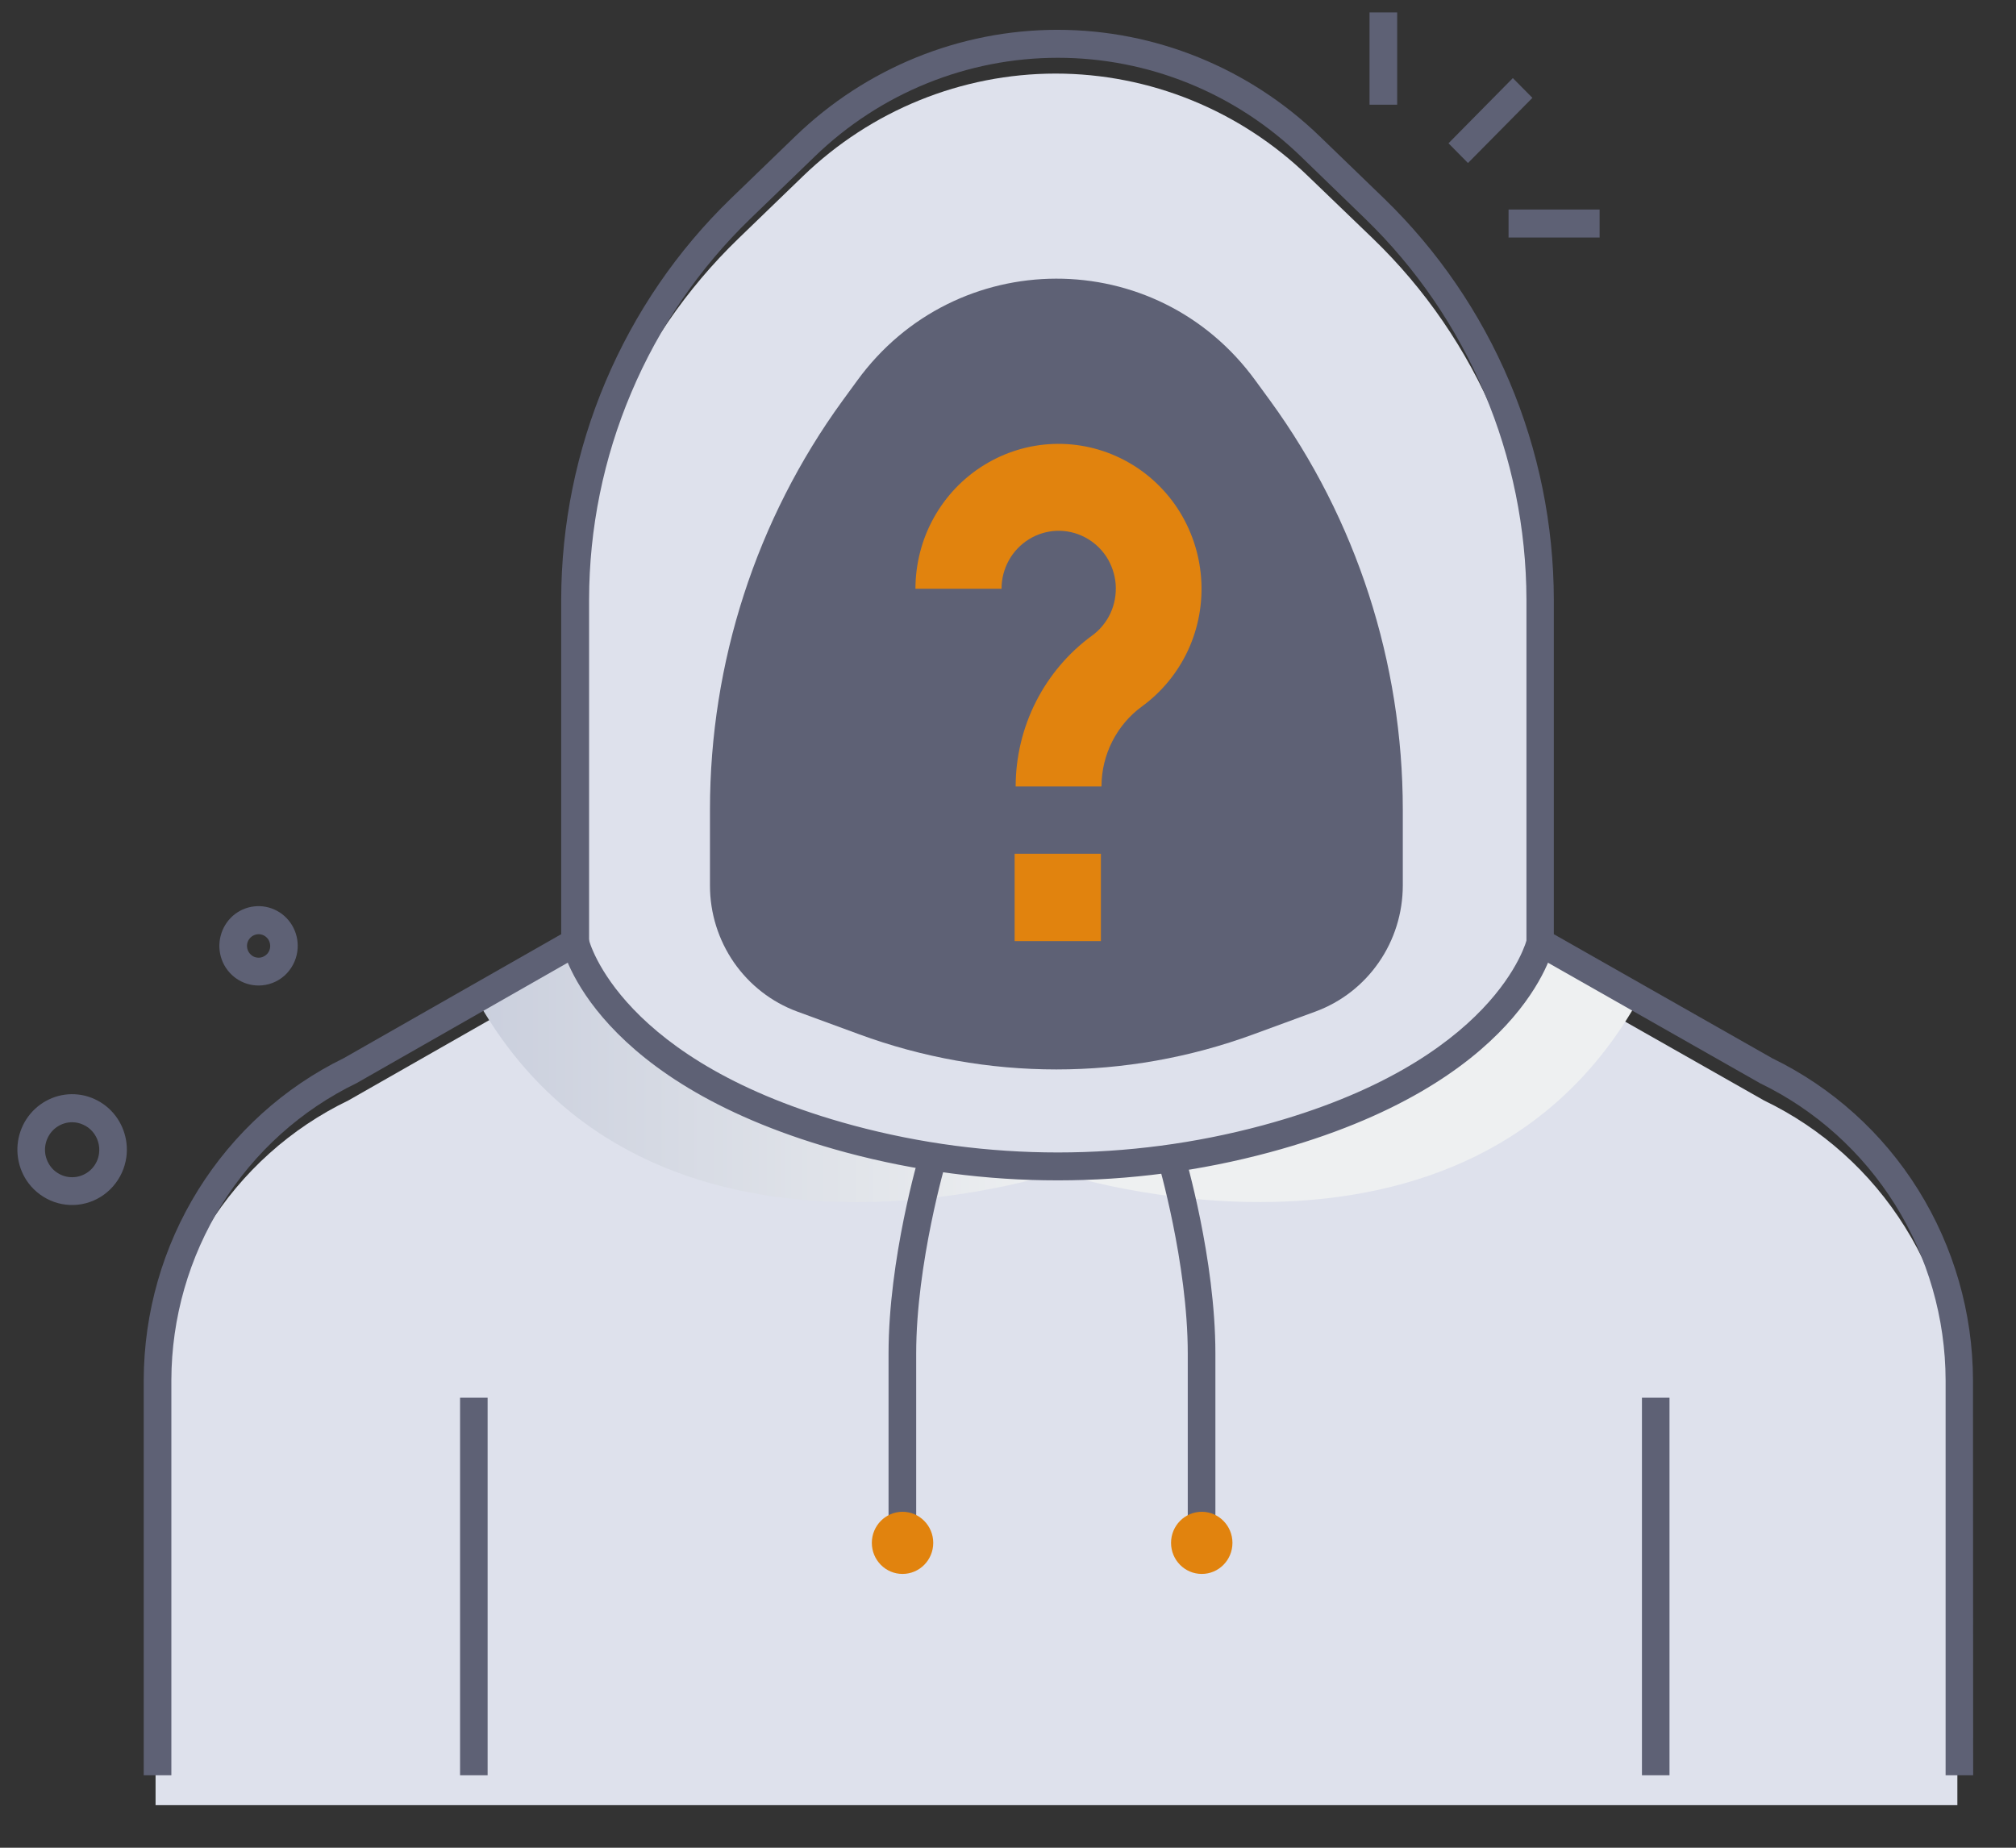 <svg width="24" height="22" viewBox="0 0 24 22" fill="none" xmlns="http://www.w3.org/2000/svg">
<rect x="0" y="0" width="24" height="22" fill="#333333" stroke="none"/>
<path d="M21.001 13.103L18.311 11.576V7.494C18.311 6.624 18.137 5.763 17.799 4.963C17.461 4.163 16.967 3.441 16.345 2.841L15.572 2.097C14.762 1.314 13.686 0.876 12.566 0.876C11.447 0.877 10.37 1.314 9.56 2.097L8.79 2.841C8.169 3.441 7.674 4.163 7.336 4.963C6.998 5.762 6.824 6.623 6.824 7.493V11.576L4.148 13.102C3.461 13.433 2.88 13.955 2.474 14.607C2.067 15.26 1.852 16.015 1.852 16.787V21.493H23.302V16.79C23.302 16.018 23.086 15.261 22.678 14.609C22.271 13.956 21.689 13.434 21.001 13.103Z" fill="#DEE1EC"/>
<path d="M14.948 4.534C13.767 2.905 11.374 2.92 10.203 4.534L10.027 4.775C9.004 6.184 8.452 7.888 8.452 9.638V10.545C8.452 10.872 8.552 11.191 8.737 11.459C8.923 11.727 9.185 11.931 9.488 12.043L10.226 12.314C11.744 12.873 13.407 12.873 14.925 12.314L15.663 12.043C15.966 11.931 16.229 11.727 16.414 11.459C16.6 11.191 16.699 10.872 16.7 10.545V9.638C16.699 7.888 16.148 6.184 15.124 4.775L14.948 4.534ZM5.477 16.642H5.805V21.137H5.477V16.642ZM19.547 16.642H19.875V21.137H19.547V16.642Z" fill="#5E6175"/>
<path d="M13.113 9.364H12.091C12.092 9.013 12.174 8.668 12.332 8.356C12.49 8.044 12.719 7.774 12.999 7.569C13.094 7.501 13.17 7.408 13.22 7.301C13.269 7.194 13.29 7.076 13.282 6.958C13.273 6.841 13.235 6.727 13.171 6.628C13.106 6.53 13.018 6.45 12.914 6.396C12.81 6.342 12.695 6.316 12.578 6.32C12.462 6.325 12.348 6.359 12.249 6.421C12.149 6.483 12.067 6.569 12.01 6.672C11.953 6.775 11.923 6.891 11.923 7.01H10.898C10.899 6.714 10.973 6.423 11.116 6.166C11.259 5.908 11.465 5.692 11.714 5.538C11.963 5.384 12.246 5.297 12.538 5.286C12.829 5.275 13.119 5.34 13.378 5.475C13.638 5.61 13.859 5.81 14.02 6.056C14.181 6.302 14.277 6.586 14.299 6.881C14.321 7.176 14.268 7.471 14.145 7.739C14.021 8.007 13.832 8.238 13.595 8.411C13.446 8.519 13.325 8.663 13.241 8.828C13.157 8.994 13.113 9.177 13.113 9.364ZM12.079 10.165H13.106V11.205H12.079V10.165Z" fill="#E1830E"/>
<path d="M6.85 11.22C6.85 11.22 7.35 13.568 12.594 13.959C12.594 13.959 7.728 15.578 5.672 11.892L6.85 11.22Z" fill="url(#paint0_linear_424_670)"/>
<path d="M18.334 11.22C18.334 11.22 17.834 13.568 12.59 13.959C12.59 13.959 17.457 15.576 19.513 11.89L18.334 11.22Z" fill="url(#paint1_linear_424_670)"/>
<path d="M10.073 13.722C7.074 12.914 6.703 11.322 6.688 11.255L7.009 11.184C7.013 11.198 7.372 12.649 10.158 13.4C11.754 13.829 13.432 13.829 15.028 13.4C17.814 12.649 18.172 11.198 18.177 11.184L18.5 11.253C18.486 11.32 18.117 12.912 15.115 13.72C13.463 14.165 11.725 14.165 10.073 13.722ZM17.244 1.706L18.01 0.93L18.243 1.165L17.476 1.941L17.244 1.706ZM16.304 0.148H16.633V1.247H16.304V0.148ZM17.959 2.495H19.043V2.828H17.959V2.495ZM0.339 14.087C0.274 14 0.232 13.899 0.215 13.791C0.198 13.684 0.208 13.574 0.243 13.472C0.278 13.369 0.338 13.277 0.417 13.203C0.495 13.13 0.591 13.077 0.695 13.049C0.798 13.022 0.907 13.021 1.011 13.046C1.115 13.072 1.212 13.123 1.292 13.195C1.372 13.267 1.433 13.358 1.47 13.46C1.507 13.562 1.519 13.672 1.504 13.779C1.486 13.908 1.431 14.029 1.345 14.126C1.259 14.224 1.147 14.293 1.023 14.326C0.898 14.359 0.767 14.354 0.645 14.311C0.523 14.268 0.417 14.19 0.339 14.087ZM0.859 13.362C0.797 13.362 0.736 13.38 0.684 13.414C0.632 13.448 0.59 13.497 0.565 13.554C0.539 13.611 0.53 13.675 0.539 13.737C0.548 13.799 0.575 13.857 0.615 13.905C0.656 13.952 0.709 13.986 0.769 14.004C0.829 14.021 0.892 14.021 0.951 14.003C1.011 13.985 1.064 13.95 1.104 13.903C1.145 13.855 1.171 13.797 1.179 13.734C1.185 13.688 1.182 13.641 1.168 13.596C1.155 13.551 1.133 13.51 1.102 13.474C1.072 13.439 1.035 13.411 0.992 13.392C0.95 13.372 0.905 13.362 0.859 13.362ZM3.078 11.734C2.983 11.734 2.891 11.705 2.812 11.65C2.734 11.595 2.674 11.518 2.641 11.428C2.608 11.338 2.602 11.239 2.626 11.146C2.649 11.052 2.7 10.969 2.771 10.905C2.843 10.842 2.932 10.802 3.026 10.792C3.121 10.781 3.216 10.8 3.3 10.846C3.384 10.892 3.451 10.962 3.494 11.048C3.537 11.134 3.553 11.231 3.54 11.326C3.525 11.439 3.469 11.543 3.385 11.618C3.3 11.693 3.191 11.734 3.078 11.734ZM3.059 11.401C3.082 11.405 3.105 11.402 3.126 11.394C3.147 11.386 3.167 11.373 3.182 11.356C3.197 11.339 3.208 11.318 3.213 11.296C3.218 11.273 3.218 11.25 3.212 11.228C3.207 11.206 3.196 11.185 3.18 11.168C3.165 11.151 3.145 11.138 3.124 11.131C3.102 11.123 3.079 11.121 3.057 11.125C3.035 11.129 3.013 11.138 2.995 11.152C2.974 11.168 2.957 11.191 2.948 11.217C2.939 11.243 2.938 11.271 2.945 11.298C2.952 11.325 2.967 11.349 2.987 11.367C3.007 11.386 3.032 11.398 3.059 11.401Z" fill="#5E6175"/>
<path d="M23.49 21.137H23.162V16.434C23.16 15.694 22.951 14.969 22.561 14.344C22.17 13.718 21.613 13.217 20.954 12.898C20.933 12.887 20.72 12.766 18.172 11.317V7.139C18.17 6.291 17.999 5.453 17.67 4.675C17.34 3.896 16.859 3.193 16.255 2.607L15.486 1.862C14.707 1.108 13.671 0.688 12.594 0.688C11.516 0.688 10.48 1.108 9.701 1.862L8.93 2.607C8.325 3.193 7.844 3.896 7.515 4.675C7.185 5.453 7.014 6.291 7.013 7.139V11.317L4.244 12.897C3.585 13.216 3.029 13.717 2.64 14.342C2.25 14.968 2.042 15.691 2.04 16.431V21.137H1.711V16.431C1.713 15.63 1.938 14.845 2.359 14.168C2.781 13.49 3.382 12.946 4.094 12.598L6.681 11.123V7.139C6.682 6.246 6.862 5.364 7.209 4.544C7.556 3.724 8.062 2.983 8.699 2.366L9.47 1.621C10.31 0.809 11.427 0.355 12.589 0.355C13.751 0.355 14.868 0.809 15.709 1.621L16.48 2.366C17.116 2.983 17.623 3.724 17.97 4.544C18.317 5.364 18.496 6.246 18.498 7.139V11.123L21.098 12.6C21.812 12.947 22.415 13.49 22.837 14.168C23.26 14.847 23.486 15.632 23.488 16.434L23.49 21.137Z" fill="#5E6175"/>
<path d="M10.907 18.37H10.578V16.115C10.578 14.991 10.935 13.775 10.951 13.724L11.265 13.82C11.262 13.831 10.907 15.04 10.907 16.115V18.37ZM14.469 18.37H14.14V16.114C14.14 15.04 13.786 13.831 13.782 13.819L14.097 13.724C14.112 13.775 14.469 14.991 14.469 16.114V18.37Z" fill="#5E6175"/>
<path d="M10.744 18.74C10.946 18.74 11.11 18.575 11.11 18.37C11.11 18.166 10.946 18 10.744 18C10.543 18 10.379 18.166 10.379 18.37C10.379 18.575 10.543 18.74 10.744 18.74Z" fill="#E1830E"/>
<path d="M14.307 18.74C14.508 18.74 14.672 18.575 14.672 18.37C14.672 18.166 14.508 18 14.307 18C14.105 18 13.941 18.166 13.941 18.37C13.941 18.575 14.105 18.74 14.307 18.74Z" fill="#E1830E"/>
<defs>
<linearGradient id="paint0_linear_424_670" x1="5.672" y1="12.766" x2="12.594" y2="12.766" gradientUnits="userSpaceOnUse">
<stop stop-color="#CACFDD"/>
<stop offset="1" stop-color="#EEF0F1"/>
</linearGradient>
<linearGradient id="paint1_linear_424_670" x1="5.669" y1="12.766" x2="12.591" y2="12.766" gradientUnits="userSpaceOnUse">
<stop stop-color="#CACFDD"/>
<stop offset="1" stop-color="#EEF0F1"/>
</linearGradient>
</defs>
</svg>

